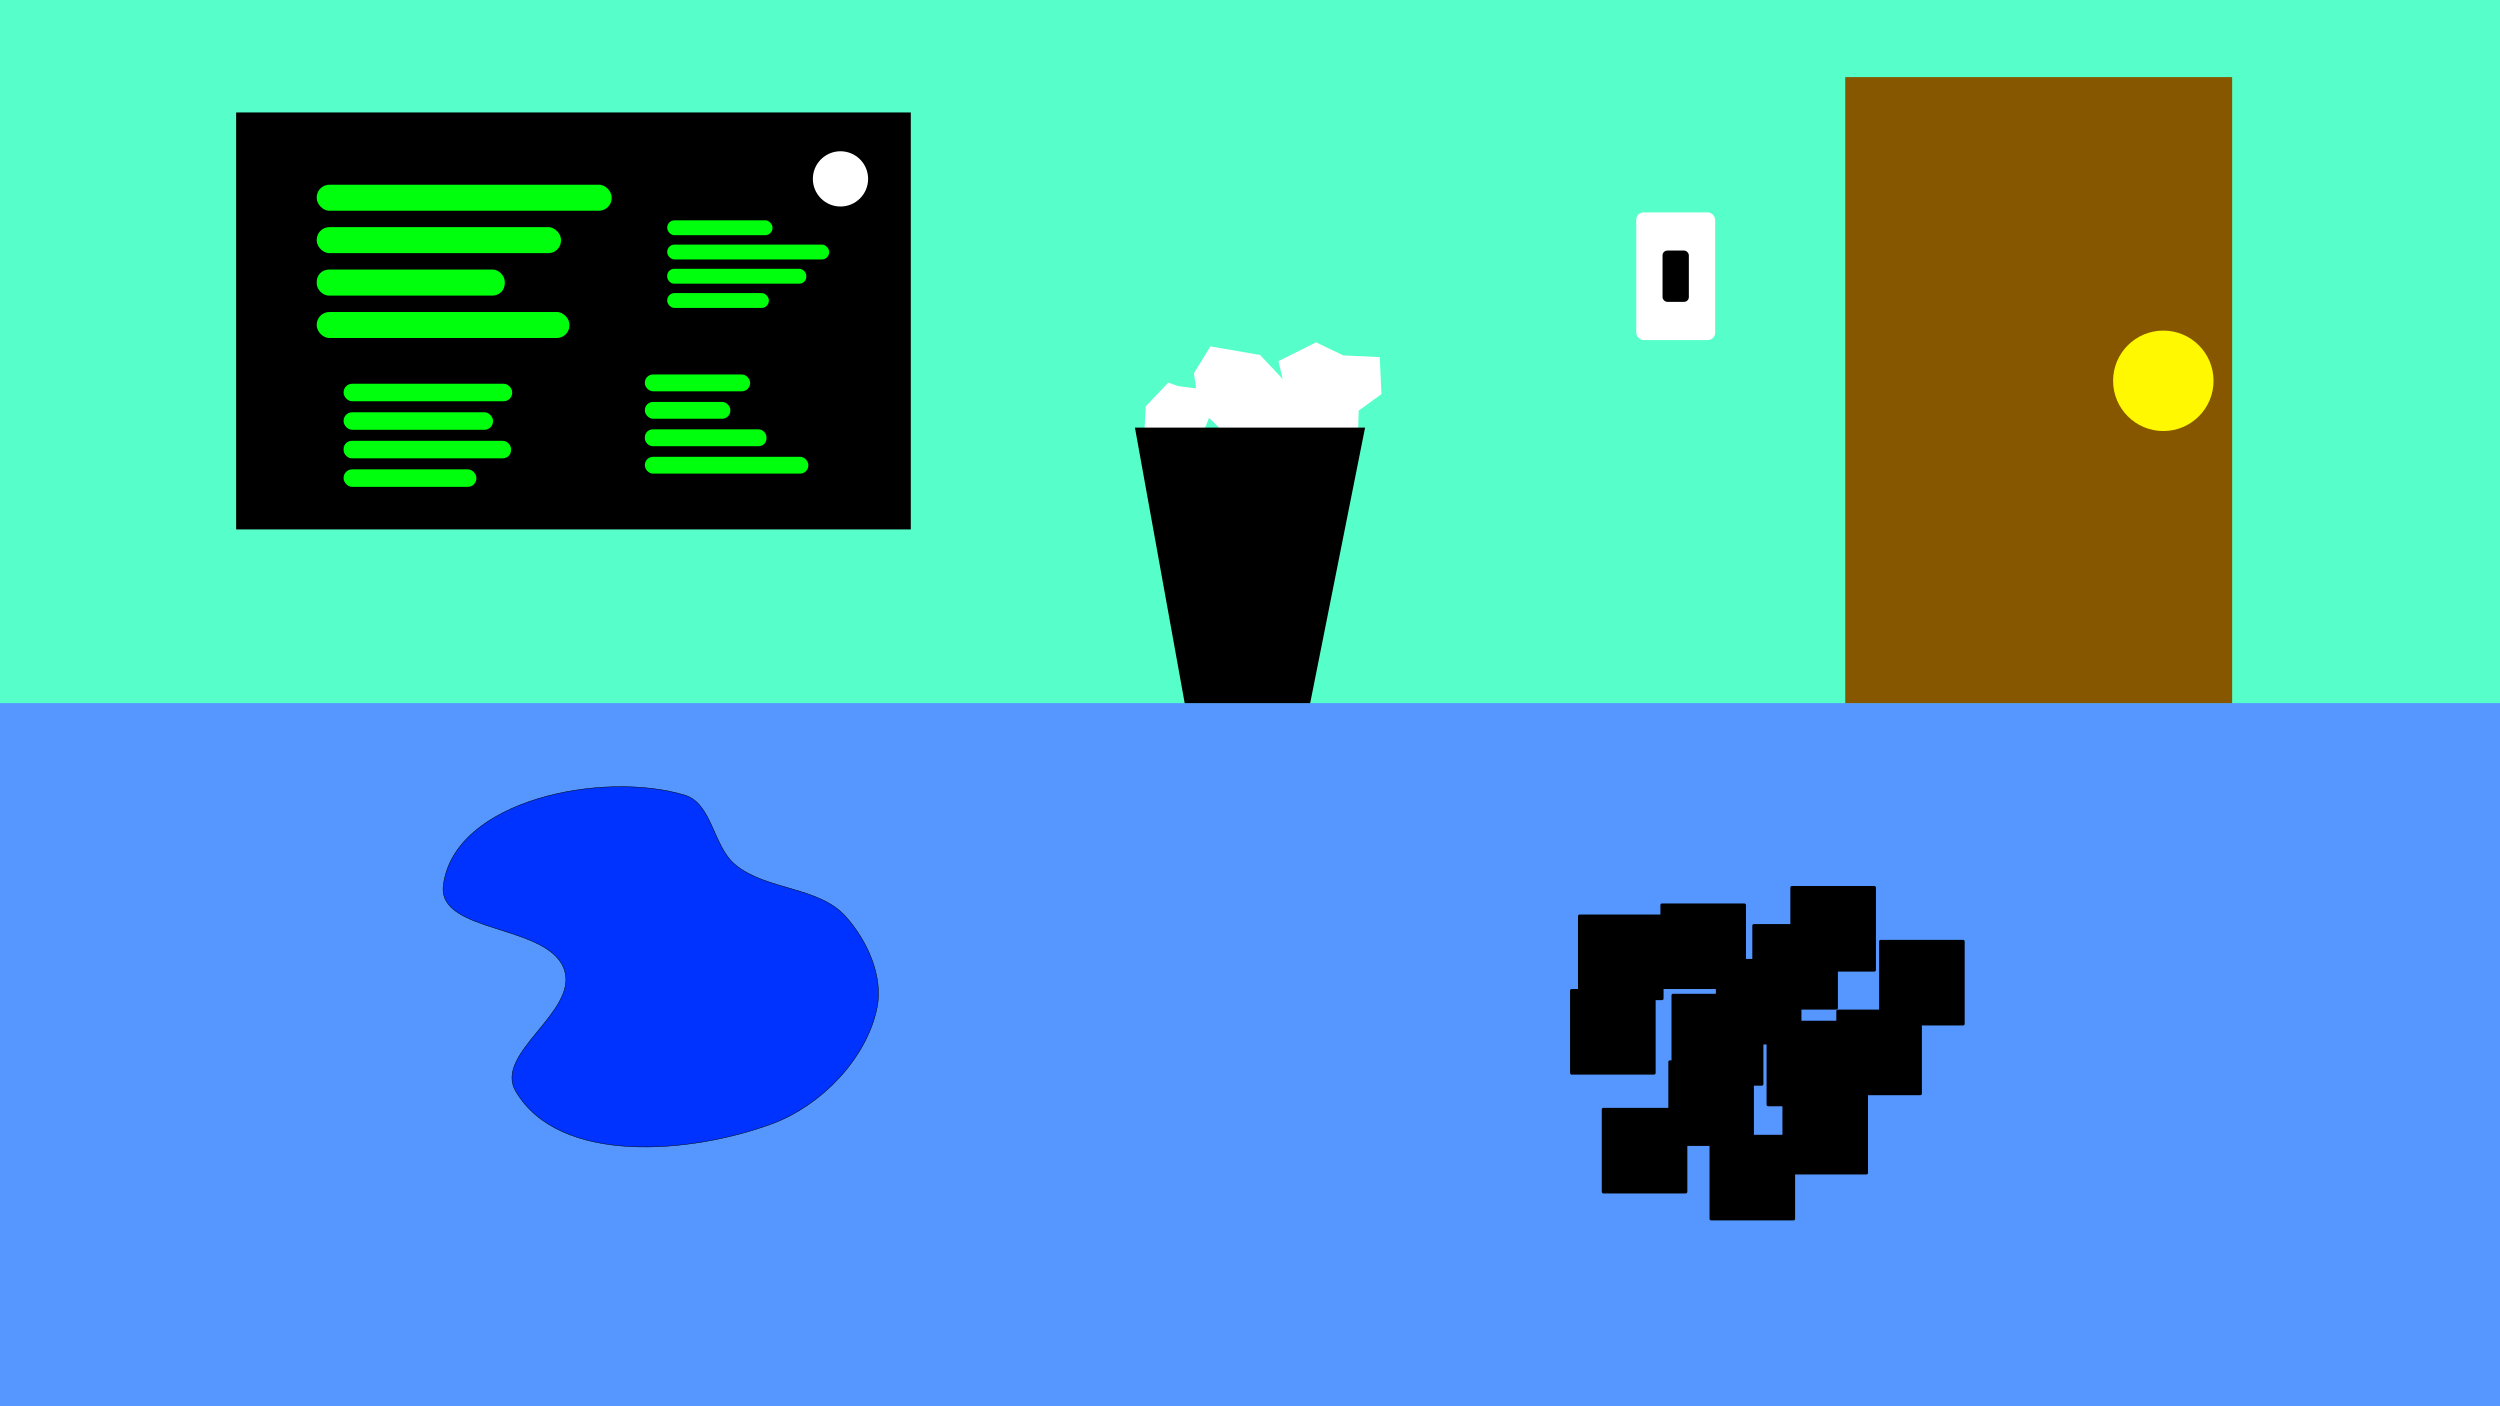 <?xml version="1.0" encoding="UTF-8" standalone="no"?>
<svg
   xmlns:dc="http://purl.org/dc/elements/1.1/"
   xmlns:cc="http://creativecommons.org/ns#"
   xmlns:rdf="http://www.w3.org/1999/02/22-rdf-syntax-ns#"
   xmlns:svg="http://www.w3.org/2000/svg"
   xmlns="http://www.w3.org/2000/svg"
   xmlns:sodipodi="http://sodipodi.sourceforge.net/DTD/sodipodi-0.dtd"
   xmlns:inkscape="http://www.inkscape.org/namespaces/inkscape"
   width="508mm"
   height="285.75mm"
   viewBox="0 0 508 285.75"
   version="1.1"
   id="svg8"
   inkscape:version="1.0.1 (3bc2e813f5, 2020-09-07)"
   sodipodi:docname="left.svg">
  <defs
     id="defs2" />
  <sodipodi:namedview
     id="base"
     pagecolor="#ffffff"
     bordercolor="#666666"
     borderopacity="1.0"
     inkscape:pageopacity="0.0"
     inkscape:pageshadow="2"
     inkscape:zoom="0.24748737"
     inkscape:cx="1105.9156"
     inkscape:cy="527.76768"
     inkscape:document-units="mm"
     inkscape:current-layer="layer1"
     inkscape:document-rotation="0"
     showgrid="false"
     fit-margin-top="0"
     fit-margin-left="0"
     fit-margin-right="0"
     fit-margin-bottom="0"
     inkscape:window-width="1280"
     inkscape:window-height="961"
     inkscape:window-x="1272"
     inkscape:window-y="-8"
     inkscape:window-maximized="1"
     inkscape:snap-page="true" />
  <g
     inkscape:label="Capa 1"
     inkscape:groupmode="layer"
     id="layer1"
     transform="translate(165.554,-12.095)">
    <rect
       style="fill:#56ffca;fill-opacity:1;stroke:none;stroke-width:13.229;stroke-linecap:round;stroke-linejoin:round;stroke-dasharray:52.917, 13.229"
       id="rect835-8"
       width="508"
       height="285.75"
       x="-165.554"
       y="12.095" />
    <rect
       style="fill:#5697ff;fill-opacity:1;stroke:none;stroke-width:13.229;stroke-linecap:round;stroke-linejoin:round;stroke-dasharray:52.917, 13.229"
       id="rect977-3"
       width="508"
       height="142.875"
       x="-165.554"
       y="154.97" />
    <g
       id="puerta">
      <rect
         style="opacity:1;fill:#875700;fill-opacity:1;stroke:none;stroke-width:1.81;stroke-linecap:round;stroke-linejoin:round;stroke-miterlimit:4;stroke-dasharray:none;stroke-dashoffset:0;stroke-opacity:1"
         id="rect1381"
         width="78.619"
         height="127.208"
         x="209.399"
         y="27.762" />
      <circle
         style="opacity:1;fill:#fff800;fill-opacity:1;stroke:none;stroke-width:1.786;stroke-linecap:round;stroke-linejoin:round;stroke-miterlimit:4;stroke-dasharray:none;stroke-dashoffset:0;stroke-opacity:1"
         id="path1383"
         cx="274.033"
         cy="89.476"
         r="10.205" />
    </g>
    <g
       id="papelera">
      <g
         id="g1401"
         transform="translate(-165.554,12.095)">
        <path
           style="fill:#ffffff;fill-opacity:1;stroke:none;stroke-width:0.02px;stroke-linecap:butt;stroke-linejoin:miter;stroke-opacity:1"
           d="m 267.421,69.565 -7.628,3.814 1.965,8.552 -1.618,3.814 -0.347,5.548 8.668,2.427 7.397,-2.427 0.231,-7.859 4.623,-3.352 -0.347,-7.512 -7.397,-0.347 z"
           id="path1396" />
        <path
           style="fill:#ffffff;fill-opacity:1;stroke:none;stroke-width:0.019px;stroke-linecap:butt;stroke-linejoin:miter;stroke-opacity:1"
           d="m 237.387,77.758 -4.563,4.791 -0.304,5.399 4.335,2.205 5.551,0.532 2.586,-4.03 1.369,-3.498 -1.901,-4.03 -5.095,-0.684 z"
           id="path1392" />
        <path
           style="fill:#ffffff;fill-opacity:1;stroke:none;stroke-width:0.036px;stroke-linecap:butt;stroke-linejoin:miter;stroke-opacity:1"
           d="m 256.044,72.132 -10.099,-1.745 -3.333,5.448 0.997,7.031 9.569,9.407 9.014,3.397 0.097,-5.762 1.311,-6.054 -2.121,-5.951 z"
           id="path1394" />
      </g>
      <path
         id="rect1385"
         style="opacity:1;fill:#000000;fill-opacity:1;stroke:none;stroke-width:1.173;stroke-linecap:round;stroke-linejoin:round;stroke-miterlimit:4;stroke-dasharray:none;stroke-dashoffset:0;stroke-opacity:1"
         d="m 65.063,98.985 h 46.767 l -11.154,55.986 H 75.174 Z"
         sodipodi:nodetypes="ccccc" />
    </g>
    <path
       style="fill:#0033ff;fill-opacity:1;stroke:#000000;stroke-width:0.097px;stroke-linecap:butt;stroke-linejoin:miter;stroke-opacity:1"
       d="m -26.415,173.663 c -16.707,-5.042 -46.8,0.986 -49.054,18.291 -1.301,9.989 21.85,7.788 24.666,17.46 2.455,8.433 -14.4,16.8 -9.977,24.389 8.817,15.126 35.679,12.719 52.103,6.651 9.939,-3.672 19.207,-13.179 21.34,-23.557 1.317,-6.41 -2.003,-13.698 -6.374,-18.569 -5.521,-6.151 -16.079,-5.264 -22.449,-10.531 -4.486,-3.709 -4.682,-12.452 -10.254,-14.134 z"
       id="charco"
       sodipodi:nodetypes="aaaaaaaaa" />
    <g
       id="pantalla">
      <rect
         style="opacity:1;fill:#000000;fill-opacity:1;stroke:none;stroke-width:1.436;stroke-linecap:round;stroke-linejoin:round;stroke-miterlimit:4;stroke-dasharray:none;stroke-dashoffset:0;stroke-opacity:1"
         id="rect1405"
         width="137.091"
         height="84.727"
         x="-117.57"
         y="34.946" />
      <g
         id="g1456"
         transform="matrix(0.504,0,0,0.504,-129.828,32.336)">
        <rect
           style="opacity:1;fill:#00ff0d;fill-opacity:1;stroke:none;stroke-width:1.9;stroke-linecap:round;stroke-linejoin:round;stroke-miterlimit:4;stroke-dasharray:none;stroke-dashoffset:0;stroke-opacity:1"
           id="rect1407"
           width="118.917"
           height="10.49"
           x="56.804"
           y="34.311"
           ry="5.131" />
        <rect
           style="opacity:1;fill:#00ff0d;fill-opacity:1;stroke:none;stroke-width:1.9;stroke-linecap:round;stroke-linejoin:round;stroke-miterlimit:4;stroke-dasharray:none;stroke-dashoffset:0;stroke-opacity:1"
           id="rect1407-0"
           width="98.506"
           height="10.49"
           x="56.804"
           y="51.416"
           ry="5.131" />
        <rect
           style="opacity:1;fill:#00ff0d;fill-opacity:1;stroke:none;stroke-width:1.9;stroke-linecap:round;stroke-linejoin:round;stroke-miterlimit:4;stroke-dasharray:none;stroke-dashoffset:0;stroke-opacity:1"
           id="rect1407-01"
           width="75.827"
           height="10.49"
           x="56.804"
           y="68.521"
           ry="4.896" />
        <rect
           style="opacity:1;fill:#00ff0d;fill-opacity:1;stroke:none;stroke-width:1.9;stroke-linecap:round;stroke-linejoin:round;stroke-miterlimit:4;stroke-dasharray:none;stroke-dashoffset:0;stroke-opacity:1"
           id="rect1407-6"
           width="101.908"
           height="10.49"
           x="56.804"
           y="85.626"
           ry="5.131" />
      </g>
      <g
         id="g1456-9"
         transform="matrix(0.288,0,0,0.288,-46.337,46.985)">
        <rect
           style="opacity:1;fill:#00ff0d;fill-opacity:1;stroke:none;stroke-width:1.9;stroke-linecap:round;stroke-linejoin:round;stroke-miterlimit:4;stroke-dasharray:none;stroke-dashoffset:0;stroke-opacity:1"
           id="rect1407-9"
           width="74.297"
           height="10.49"
           x="56.804"
           y="34.311"
           ry="5.131" />
        <rect
           style="opacity:1;fill:#00ff0d;fill-opacity:1;stroke:none;stroke-width:1.9;stroke-linecap:round;stroke-linejoin:round;stroke-miterlimit:4;stroke-dasharray:none;stroke-dashoffset:0;stroke-opacity:1"
           id="rect1407-0-5"
           width="114.254"
           height="10.49"
           x="56.804"
           y="51.416"
           ry="5.131" />
        <rect
           style="opacity:1;fill:#00ff0d;fill-opacity:1;stroke:none;stroke-width:1.9;stroke-linecap:round;stroke-linejoin:round;stroke-miterlimit:4;stroke-dasharray:none;stroke-dashoffset:0;stroke-opacity:1"
           id="rect1407-01-5"
           width="98.137"
           height="10.49"
           x="56.804"
           y="68.521"
           ry="4.896" />
        <rect
           style="opacity:1;fill:#00ff0d;fill-opacity:1;stroke:none;stroke-width:1.9;stroke-linecap:round;stroke-linejoin:round;stroke-miterlimit:4;stroke-dasharray:none;stroke-dashoffset:0;stroke-opacity:1"
           id="rect1407-6-2"
           width="71.724"
           height="10.49"
           x="56.804"
           y="85.626"
           ry="5.131" />
      </g>
      <g
         id="g1456-9-4"
         transform="matrix(0.339,0,0,0.339,-114.993,78.442)">
        <rect
           style="opacity:1;fill:#00ff0d;fill-opacity:1;stroke:none;stroke-width:1.9;stroke-linecap:round;stroke-linejoin:round;stroke-miterlimit:4;stroke-dasharray:none;stroke-dashoffset:0;stroke-opacity:1"
           id="rect1407-9-9"
           width="101.07"
           height="10.49"
           x="56.804"
           y="34.311"
           ry="5.131" />
        <rect
           style="opacity:1;fill:#00ff0d;fill-opacity:1;stroke:none;stroke-width:1.9;stroke-linecap:round;stroke-linejoin:round;stroke-miterlimit:4;stroke-dasharray:none;stroke-dashoffset:0;stroke-opacity:1"
           id="rect1407-0-5-4"
           width="89.583"
           height="10.49"
           x="56.804"
           y="51.416"
           ry="5.131" />
        <rect
           style="opacity:1;fill:#00ff0d;fill-opacity:1;stroke:none;stroke-width:1.9;stroke-linecap:round;stroke-linejoin:round;stroke-miterlimit:4;stroke-dasharray:none;stroke-dashoffset:0;stroke-opacity:1"
           id="rect1407-01-5-2"
           width="100.366"
           height="10.49"
           x="56.804"
           y="68.521"
           ry="4.896" />
        <rect
           style="opacity:1;fill:#00ff0d;fill-opacity:1;stroke:none;stroke-width:1.9;stroke-linecap:round;stroke-linejoin:round;stroke-miterlimit:4;stroke-dasharray:none;stroke-dashoffset:0;stroke-opacity:1"
           id="rect1407-6-2-4"
           width="79.6"
           height="10.49"
           x="56.804"
           y="85.626"
           ry="5.131" />
      </g>
      <g
         id="g1456-9-4-4"
         transform="matrix(0.326,0,0,0.326,-53.039,77.004)">
        <rect
           style="opacity:1;fill:#00ff0d;fill-opacity:1;stroke:none;stroke-width:1.9;stroke-linecap:round;stroke-linejoin:round;stroke-miterlimit:4;stroke-dasharray:none;stroke-dashoffset:0;stroke-opacity:1"
           id="rect1407-9-9-0"
           width="65.609"
           height="10.49"
           x="56.804"
           y="34.311"
           ry="5.131" />
        <rect
           style="opacity:1;fill:#00ff0d;fill-opacity:1;stroke:none;stroke-width:1.9;stroke-linecap:round;stroke-linejoin:round;stroke-miterlimit:4;stroke-dasharray:none;stroke-dashoffset:0;stroke-opacity:1"
           id="rect1407-0-5-4-1"
           width="53.31"
           height="10.49"
           x="56.804"
           y="51.416"
           ry="5.131" />
        <rect
           style="opacity:1;fill:#00ff0d;fill-opacity:1;stroke:none;stroke-width:1.9;stroke-linecap:round;stroke-linejoin:round;stroke-miterlimit:4;stroke-dasharray:none;stroke-dashoffset:0;stroke-opacity:1"
           id="rect1407-01-5-2-3"
           width="75.827"
           height="10.49"
           x="56.804"
           y="68.521"
           ry="4.896" />
        <rect
           style="opacity:1;fill:#00ff0d;fill-opacity:1;stroke:none;stroke-width:1.9;stroke-linecap:round;stroke-linejoin:round;stroke-miterlimit:4;stroke-dasharray:none;stroke-dashoffset:0;stroke-opacity:1"
           id="rect1407-6-2-4-5"
           width="101.908"
           height="10.49"
           x="56.804"
           y="85.626"
           ry="5.131" />
      </g>
      <circle
         style="opacity:1;fill:#ffffff;fill-opacity:1;stroke:none;stroke-width:1.736;stroke-linecap:round;stroke-linejoin:round;stroke-miterlimit:4;stroke-dasharray:none;stroke-dashoffset:0;stroke-opacity:1"
         id="path1541"
         cx="5.232"
         cy="48.444"
         r="5.613" />
    </g>
    <g
       id="interruptor">
      <rect
         style="opacity:1;fill:#ffffff;fill-opacity:1;stroke:none;stroke-width:1.24;stroke-linecap:round;stroke-linejoin:round;stroke-miterlimit:4;stroke-dasharray:none;stroke-dashoffset:0;stroke-opacity:1"
         id="rect1543"
         width="16.036"
         height="25.947"
         x="166.93"
         y="55.248"
         ry="1.494" />
      <rect
         style="opacity:1;fill:#000000;fill-opacity:1;stroke:none;stroke-width:2.133;stroke-linecap:round;stroke-linejoin:round;stroke-miterlimit:4;stroke-dasharray:none;stroke-dashoffset:0;stroke-opacity:1"
         id="rect1545"
         width="5.345"
         height="10.424"
         x="172.275"
         y="63.01"
         ry="0.971" />
    </g>
    <g
       id="kazoni"
       transform="matrix(0.213,0,0,0.213,117.737,116.453)">
      <rect
         style="opacity:1;fill:#000000;fill-opacity:1;stroke:none;stroke-width:2.646;stroke-linecap:round;stroke-linejoin:round;stroke-miterlimit:4;stroke-dasharray:none;stroke-dashoffset:0;stroke-opacity:1"
         id="rect1547"
         width="87.69"
         height="87.69"
         x="264.583"
         y="458.107"
         ry="1.494" />
      <rect
         style="opacity:1;fill:#000000;fill-opacity:1;stroke:none;stroke-width:2.646;stroke-linecap:round;stroke-linejoin:round;stroke-miterlimit:4;stroke-dasharray:none;stroke-dashoffset:0;stroke-opacity:1"
         id="rect1549"
         width="81.643"
         height="81.643"
         x="306.917"
         y="424.845"
         ry="1.494" />
      <rect
         style="opacity:1;fill:#000000;fill-opacity:1;stroke:none;stroke-width:2.646;stroke-linecap:round;stroke-linejoin:round;stroke-miterlimit:4;stroke-dasharray:none;stroke-dashoffset:0;stroke-opacity:1"
         id="rect1549-9"
         width="81.643"
         height="81.643"
         x="341.69"
         y="391.583"
         ry="1.494" />
      <rect
         style="opacity:1;fill:#000000;fill-opacity:1;stroke:none;stroke-width:2.646;stroke-linecap:round;stroke-linejoin:round;stroke-miterlimit:4;stroke-dasharray:none;stroke-dashoffset:0;stroke-opacity:1"
         id="rect1549-5"
         width="81.643"
         height="81.643"
         x="355.298"
         y="483.81"
         ry="1.494" />
      <rect
         style="opacity:1;fill:#000000;fill-opacity:1;stroke:none;stroke-width:2.646;stroke-linecap:round;stroke-linejoin:round;stroke-miterlimit:4;stroke-dasharray:none;stroke-dashoffset:0;stroke-opacity:1"
         id="rect1549-8"
         width="81.643"
         height="81.643"
         x="254"
         y="371.929"
         ry="1.494" />
      <rect
         style="opacity:1;fill:#000000;fill-opacity:1;stroke:none;stroke-width:2.646;stroke-linecap:round;stroke-linejoin:round;stroke-miterlimit:4;stroke-dasharray:none;stroke-dashoffset:0;stroke-opacity:1"
         id="rect1549-3"
         width="81.643"
         height="81.643"
         x="377.976"
         y="355.298"
         ry="1.494" />
      <rect
         style="opacity:1;fill:#000000;fill-opacity:1;stroke:none;stroke-width:2.646;stroke-linecap:round;stroke-linejoin:round;stroke-miterlimit:4;stroke-dasharray:none;stroke-dashoffset:0;stroke-opacity:1"
         id="rect1549-99"
         width="81.643"
         height="81.643"
         x="175.381"
         y="382.512"
         ry="1.494" />
      <rect
         style="opacity:1;fill:#000000;fill-opacity:1;stroke:none;stroke-width:2.646;stroke-linecap:round;stroke-linejoin:round;stroke-miterlimit:4;stroke-dasharray:none;stroke-dashoffset:0;stroke-opacity:1"
         id="rect1549-1"
         width="81.643"
         height="81.643"
         x="167.821"
         y="453.571"
         ry="1.494" />
      <rect
         style="opacity:1;fill:#000000;fill-opacity:1;stroke:none;stroke-width:2.646;stroke-linecap:round;stroke-linejoin:round;stroke-miterlimit:4;stroke-dasharray:none;stroke-dashoffset:0;stroke-opacity:1"
         id="rect1549-6"
         width="81.643"
         height="81.643"
         x="421.821"
         y="473.226"
         ry="1.494" />
      <rect
         style="opacity:1;fill:#000000;fill-opacity:1;stroke:none;stroke-width:2.646;stroke-linecap:round;stroke-linejoin:round;stroke-miterlimit:4;stroke-dasharray:none;stroke-dashoffset:0;stroke-opacity:1"
         id="rect1549-4"
         width="81.643"
         height="81.643"
         x="261.56"
         y="521.607"
         ry="1.494" />
      <rect
         style="opacity:1;fill:#000000;fill-opacity:1;stroke:none;stroke-width:2.646;stroke-linecap:round;stroke-linejoin:round;stroke-miterlimit:4;stroke-dasharray:none;stroke-dashoffset:0;stroke-opacity:1"
         id="rect1549-7"
         width="81.643"
         height="81.643"
         x="370.417"
         y="548.821"
         ry="1.494" />
      <rect
         style="opacity:1;fill:#000000;fill-opacity:1;stroke:none;stroke-width:2.646;stroke-linecap:round;stroke-linejoin:round;stroke-miterlimit:4;stroke-dasharray:none;stroke-dashoffset:0;stroke-opacity:1"
         id="rect1549-33"
         width="81.643"
         height="81.643"
         x="300.869"
         y="592.667"
         ry="1.494" />
      <rect
         style="opacity:1;fill:#000000;fill-opacity:1;stroke:none;stroke-width:2.646;stroke-linecap:round;stroke-linejoin:round;stroke-miterlimit:4;stroke-dasharray:none;stroke-dashoffset:0;stroke-opacity:1"
         id="rect1549-0"
         width="81.643"
         height="81.643"
         x="198.06"
         y="566.964"
         ry="1.494" />
      <rect
         style="opacity:1;fill:#000000;fill-opacity:1;stroke:none;stroke-width:2.646;stroke-linecap:round;stroke-linejoin:round;stroke-miterlimit:4;stroke-dasharray:none;stroke-dashoffset:0;stroke-opacity:1"
         id="rect1549-13"
         width="81.643"
         height="81.643"
         x="462.643"
         y="406.702"
         ry="1.494" />
    </g>
  </g>
</svg>
